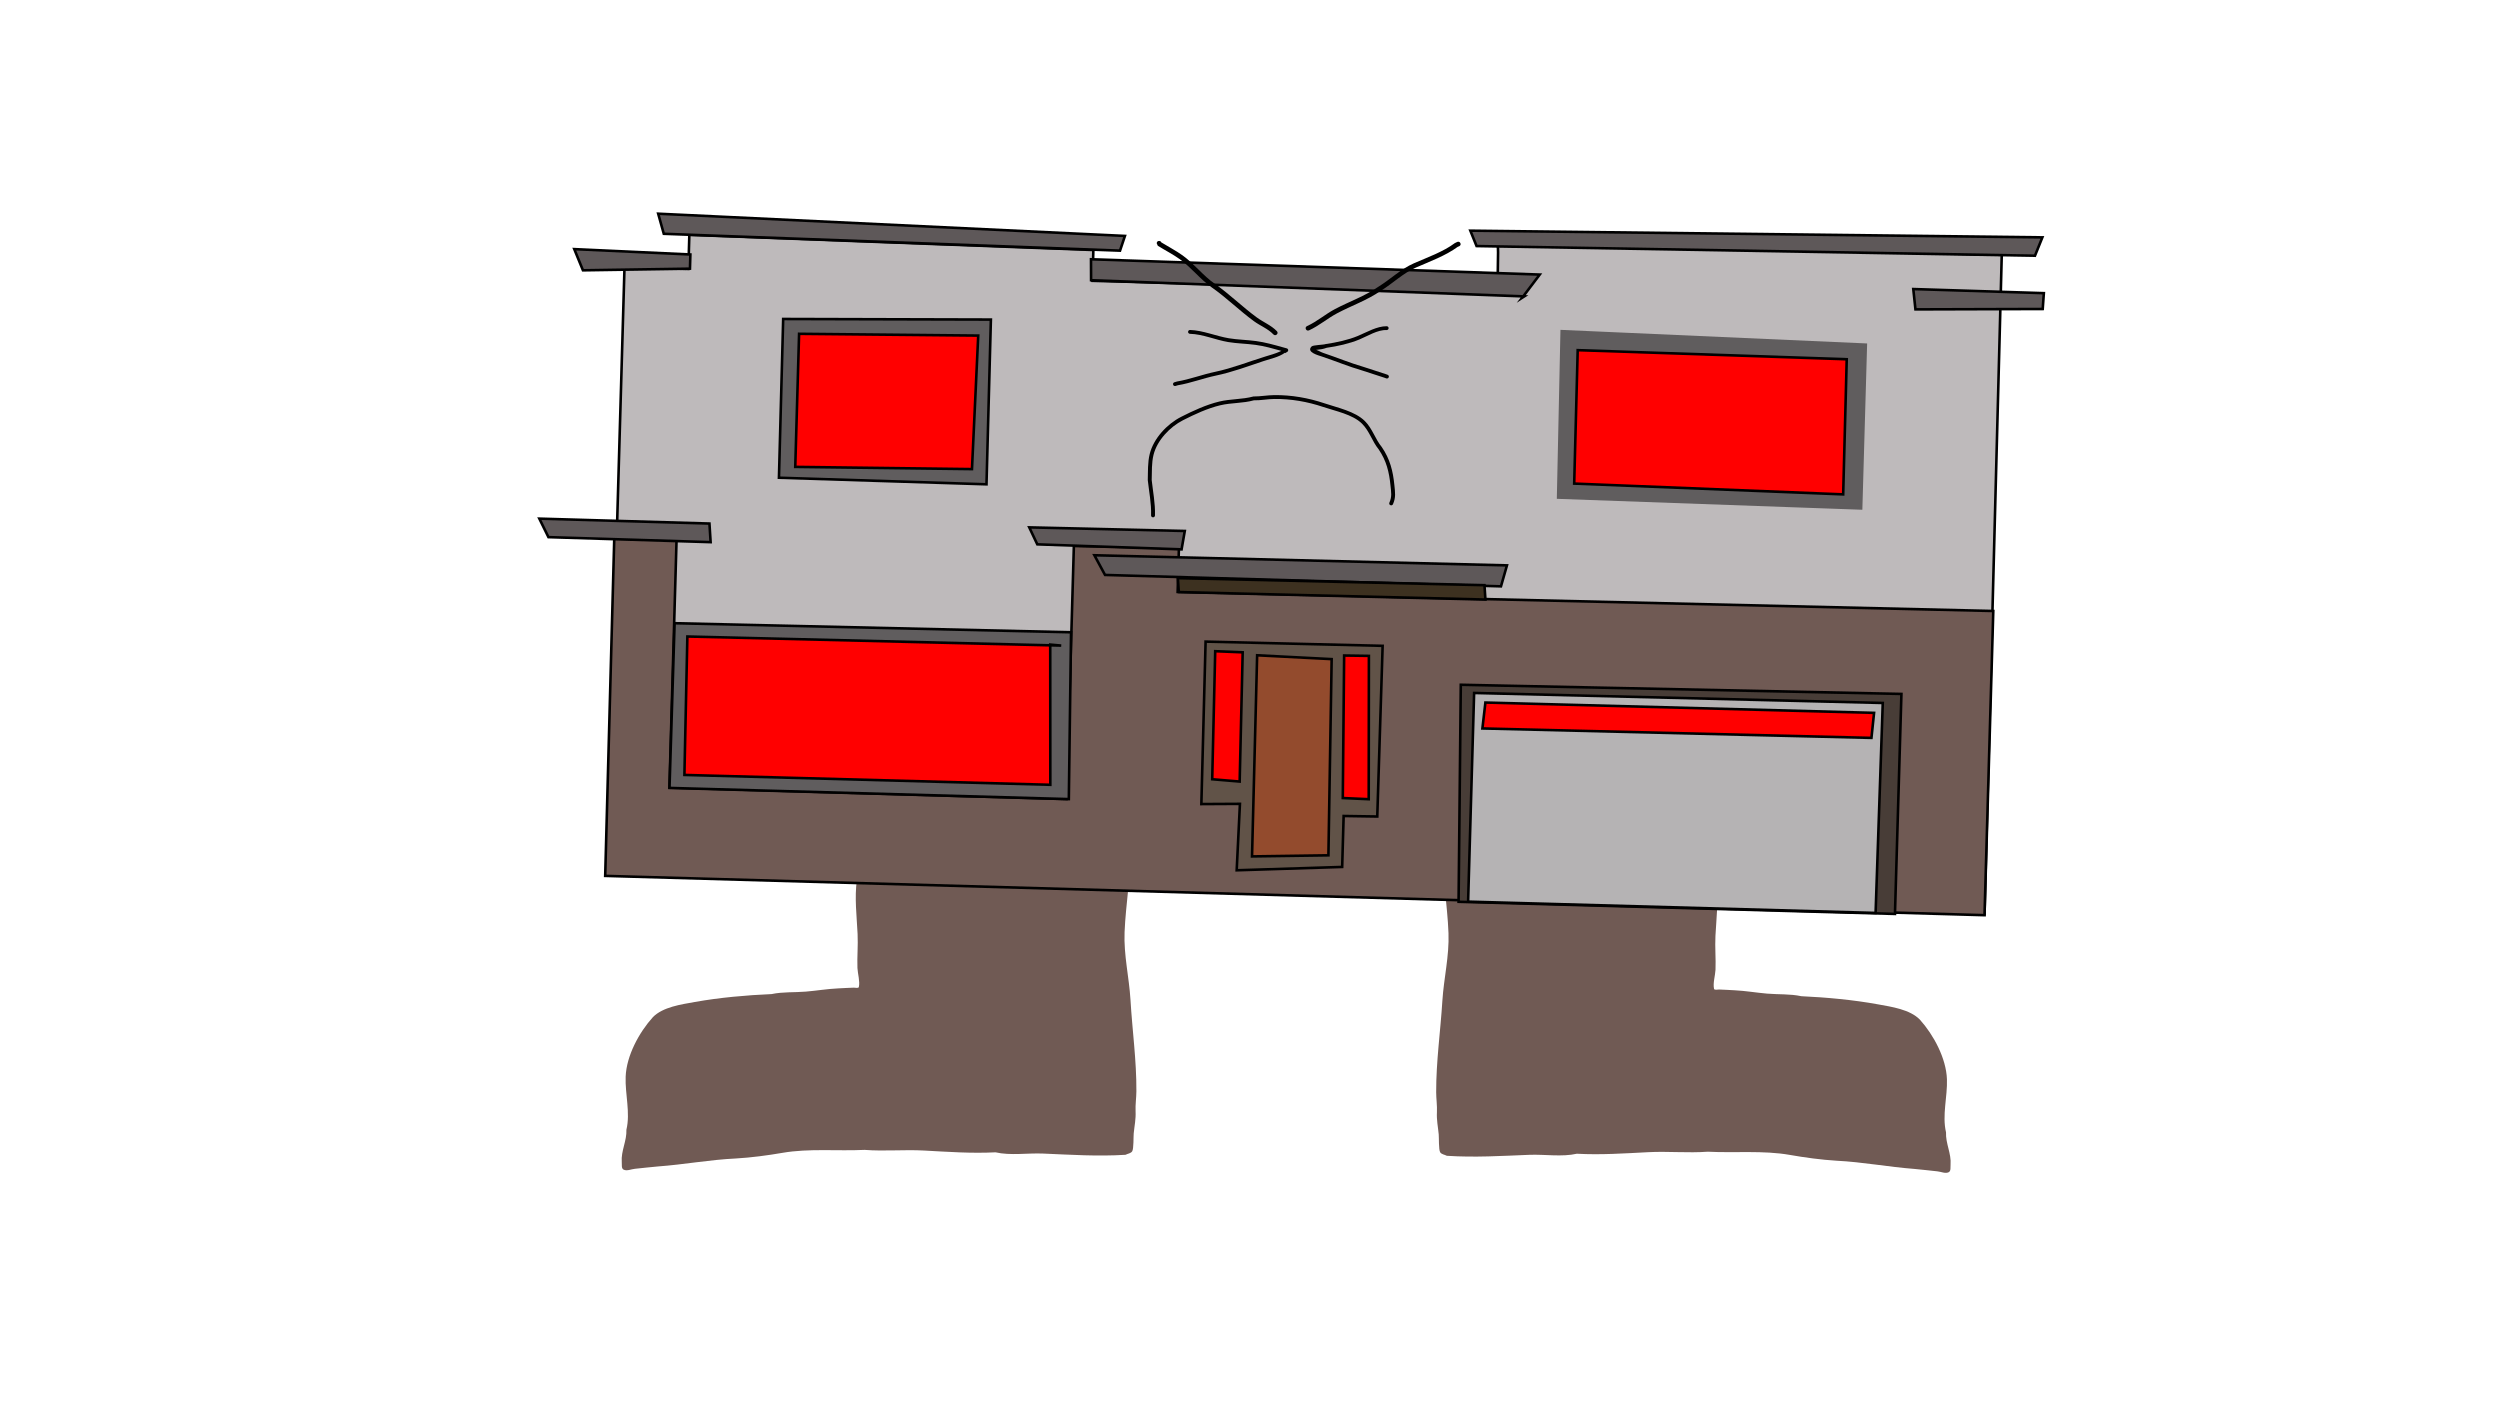 <svg version="1.1" xmlns="http://www.w3.org/2000/svg" xmlns:xlink="http://www.w3.org/1999/xlink" width="959.459" height="539.039" viewBox="0,0,959.459,539.039"><g transform="translate(159.73,89.52)"><g data-paper-data="{&quot;isPaintingLayer&quot;:true}" fill-rule="nonzero" stroke-linejoin="miter" stroke-miterlimit="10" stroke-dasharray="" stroke-dashoffset="0" style="mix-blend-mode: normal"><path d="M-159.73,449.52v-539.039h959.459v539.039z" fill="none" stroke="#f00000" stroke-width="0" stroke-linecap="butt"/><path d="M169.234,202.31c-1.596,0.075 -1.67,-1.493 -1.67,-1.493l0.26,-1.285c1.447,-1.912 1.136,-4.892 1.366,-7.201c0.438,-4.409 2.565,-11.467 0.364,-15.766c-0.567,-1.107 -1.443,-2.327 -2.351,-3.504l-1.722,-1.228c-0.385,-0.27 -0.645,-0.704 -0.668,-1.205c-0.04,-0.866 0.641,-1.601 1.523,-1.643l2.343,-0.109c2.008,-0.094 4.017,-0.188 6.025,-0.281c3.588,-0.167 6.997,-1.024 10.534,-1.475c3.646,-0.466 7.4,-0.194 11.061,-0.548c11.526,-1.115 23.73,-2.181 35.217,-0.612c7.872,0.536 15.718,0.874 23.58,1.197c3.939,0.162 7.901,-0.37 11.806,0.186c2.186,0.312 8.208,-0.519 9.727,1.4c0.809,1.022 0.502,2.562 0.474,3.858c-0.066,3.073 -1.018,6.929 -1.561,10.038c-0.957,5.637 -1.221,11.42 -1.86,17.098c-0.344,3.054 0.327,6.546 0.47,9.612c0.402,8.6 1.163,17.062 -0.157,25.536c0.492,11.026 -1.69,22.308 -2.131,33.336c-0.352,8.804 1.741,17.299 2.265,25.938c0.684,11.685 2.342,23.363 2.268,35.127c-0.016,2.572 -0.428,5.073 -0.311,7.654c0.144,3.147 -0.412,5.414 -0.715,8.504c-0.127,1.293 0.028,5.844 -0.571,6.855c-0.493,0.831 -1.723,0.914 -2.584,1.371c-10.814,0.661 -20.923,-0.019 -31.681,-0.476c-5.866,-0.249 -12.503,0.841 -18.202,-0.475c-9.121,0.473 -18.284,-0.185 -27.45,-0.685c-7.61,-0.415 -15.106,0.338 -22.791,-0.251c-10.282,0.5 -21.329,-0.628 -31.495,1.13c-5.777,0.999 -12.092,1.836 -17.9,2.17c-10.1,0.472 -19.896,2.331 -29.99,3.064c-2.925,0.213 -5.833,0.637 -8.752,0.895c-1.454,0.128 -3.077,0.979 -4.369,0.313c-0.9,-0.464 -0.609,-1.923 -0.69,-2.919c-0.343,-4.169 1.972,-8.17 1.781,-12.383c1.575,-6.539 -0.542,-13.675 -0.288,-20.355c0.308,-8.083 5.184,-17.031 10.463,-22.865c3.837,-3.905 10.864,-4.876 16.116,-5.817c9.481,-1.7 19.788,-2.61 29.422,-3.026c4.291,-0.91 8.756,-0.587 13.119,-0.947c4.171,-0.344 8.193,-1.043 12.407,-1.24c2.007,-0.094 4.017,-0.227 6.025,-0.281c0.656,-0.018 1.811,0.348 1.949,-0.282c0.469,-2.141 -0.434,-5.042 -0.547,-7.261c-0.159,-4.357 0.271,-8.558 0.062,-13.032c-0.313,-6.69 -1.242,-14.081 -0.268,-20.716c0.732,-4.986 1.544,-9.743 1.287,-14.922c-0.047,-1.31 0.396,-2.594 0.509,-3.9c0.653,-7.505 -1.635,-15.175 -0.725,-22.71c0.267,-2.21 0.615,-4.406 0.911,-6.601c-0.11,0.246 -0.232,0.489 -0.368,0.729c-0.031,0.4 -0.235,1.425 -1.518,1.485z" data-paper-data="{&quot;index&quot;:null}" fill="#705a54" stroke="none" stroke-width="0.5" stroke-linecap="butt"/><path d="M499.013,203.021c-1.283,-0.064 -1.484,-1.09 -1.514,-1.49c-0.135,-0.24 -0.256,-0.484 -0.366,-0.73c0.289,2.196 0.63,4.392 0.89,6.603c0.886,7.538 -1.426,15.2 -0.796,22.707c0.109,1.306 0.548,2.593 0.497,3.902c-0.274,5.178 0.524,9.937 1.24,14.926c0.953,6.638 0,14.026 -0.334,20.715c-0.223,4.473 0.194,8.675 0.021,13.032c-0.12,2.219 -1.033,5.118 -0.57,7.26c0.136,0.631 1.292,0.269 1.948,0.289c2.008,0.061 4.018,0.2 6.024,0.301c4.213,0.21 8.232,0.922 12.403,1.279c4.361,0.374 8.828,0.065 13.116,0.989c9.633,0.447 19.938,1.389 29.413,3.12c5.249,0.958 12.273,1.952 16.098,5.868c5.26,5.851 10.108,14.814 10.39,22.898c0.233,6.681 -1.906,13.81 -0.352,20.354c-0.204,4.212 2.098,8.22 1.742,12.388c-0.085,0.996 0.202,2.456 -0.7,2.917c-1.294,0.662 -2.914,-0.194 -4.368,-0.327c-2.919,-0.267 -5.825,-0.7 -8.749,-0.922c-10.091,-0.765 -19.881,-2.655 -29.98,-3.159c-5.807,-0.352 -12.119,-1.209 -17.893,-2.226c-10.161,-1.79 -21.211,-0.697 -31.492,-1.23c-7.687,0.564 -15.18,-0.212 -22.792,0.179c-9.168,0.471 -18.333,1.1 -27.452,0.598c-5.703,1.298 -12.337,0.187 -18.203,0.418c-10.76,0.423 -20.871,1.071 -31.682,0.376c-0.86,-0.46 -2.089,-0.547 -2.579,-1.379c-0.596,-1.013 -0.426,-5.564 -0.549,-6.857c-0.294,-3.091 -0.842,-5.359 -0.688,-8.506c0.126,-2.581 -0.278,-5.083 -0.286,-7.655c-0.037,-11.764 1.658,-23.437 2.379,-35.119c0.552,-8.637 2.671,-17.125 2.348,-25.931c-0.405,-11.03 -2.552,-22.318 -2.025,-33.343c-1.293,-8.478 -0.505,-16.938 -0.076,-25.537c0.153,-3.065 0.834,-6.555 0.5,-9.611c-0.621,-5.68 -0.867,-11.464 -1.806,-17.104c-0.532,-3.11 -1.473,-6.97 -1.529,-10.043c-0.024,-1.295 -0.326,-2.837 0.486,-3.856c1.524,-1.914 7.544,-1.064 9.731,-1.369c3.906,-0.544 7.867,0 11.806,-0.149c7.864,-0.298 15.711,-0.612 23.584,-1.123c11.492,-1.533 23.693,-0.428 35.215,0.724c3.659,0.366 7.415,0.106 11.059,0.584c3.535,0.463 6.942,1.331 10.529,1.509c2.008,0.1 4.016,0.2 6.024,0.301l2.343,0.117c0.881,0.044 1.561,0.782 1.518,1.647c-0.025,0.501 -0.286,0.934 -0.672,1.203l-1.726,1.223c-0.912,1.174 -1.792,2.391 -2.362,3.496c-2.215,4.291 -0.11,11.357 0.314,15.767c0.222,2.31 -0.098,5.289 1.343,7.205l0.256,1.285c0,0 -0.078,1.568 -1.674,1.488z" fill="#705a54" stroke="none" stroke-width="0.5" stroke-linecap="butt"/><g><g stroke-width="1" stroke-linecap="round"><path d="M73.297,243.608l6.645,-230.613l24.509,0.706l0.377,-13.093l155.053,5.82l-0.341,11.826l155.442,4.267l0.223,-15.211l-0.092,-3.258l193.398,4.22l-6.604,253.103l-528.673,-15.064z" fill="#bebabb" stroke="#000000"/><path d="M292.718,120.79l-0.054,1.858l-0.055,1.901l-0.377,13.093l313.027,7.328l-3.364,116.743l-529.361,-15.083l3.509,-130.73l23.886,1.407l-2.75,95.455l152.426,4.392l2.799,-97.145z" fill="#705a54" stroke="#000000"/><path d="M235.282,112.878l59.69,1.382l-1.236,7.066l-55.371,-1.934z" fill="#5e5859" stroke="#000000"/><path d="M260.277,123.575l158.336,3.886l-2.298,8.05l-151.953,-4.378z" fill="#5e5859" stroke="#000000"/><path d="M400.047,256.574l0.851,-83.293l169.105,3.52l-2.476,84.43z" fill="#483d37" stroke="#000000"/><path d="M403.706,256.51l2.307,-80.081l156.831,3.842l-2.752,80.576z" fill="#b5b3b4" stroke="#000000"/><path d="M558.499,193.673l-149.306,-3.626l1.147,-9.943l149.168,3.96z" fill="#ff0000" stroke="#000000"/><path d="M314.888,244.482l1.251,-25.496l-14.806,0.081l1.624,-62.347l67.946,1.62l-2.06,65.504l-12.904,-0.203l-0.563,19.556z" fill="#615348" stroke="#000000"/><path d="M320.779,239.155l1.96,-77.187l28.6,1.472l-1.246,75.296z" fill="#934b2d" stroke="#000000"/><path d="M305.496,209.541l1.152,-49.14l10.547,0.434l-1.165,49.593z" fill="#ff0000" stroke="#000000"/><path d="M355.61,216.755l0.52,-54.701l9.499,0.144l-0.067,55.006z" fill="#ff0000" stroke="#000000"/><path d="M250.465,217.161l-153.252,-4.286l1.953,-63.217l152.155,3.476z" fill="#605d5e" stroke="#000000"/><path d="M243.33,157.864l0.034,53.809l-140.43,-3.787l1.135,-53.127l143.475,3.486z" fill="#ff0000" stroke="#000000"/><path d="M139.217,93.827l1.623,-60.925l79.717,0.222l-1.69,63.225z" fill="#605d5e" stroke="#000000"/><path d="M145.475,89.664l1.472,-51.075l68.749,0.684l-2.4,51.243z" fill="#ff0000" stroke="#000000"/><path d="M438.259,101.439l1.378,-63.849l116.698,5.178l-1.81,62.832z" fill="#605d5e" stroke="#605d5e"/><path d="M444.42,96.074l1.343,-51.209l103.25,3.494l-1.362,51.856z" fill="#ff0000" stroke="#000000"/><path d="M425.238,24.241l-166.231,-6.216l-0.032,-8.04l172.214,5.87l-6.724,8.882z" fill="#5e5859" stroke="#000000"/><path d="M404.568,-0.989l219.529,2.565l-2.843,7.049l-214.301,-3.711z" fill="#5e5859" stroke="#000000"/><path d="M270.11,6.676l-175.086,-6.471l-2.154,-7.712l179.133,8.533z" fill="#5e5859" stroke="#000000"/><path d="M624.229,29.067l-48.842,0.149l-0.831,-7.803l50.112,1.574z" fill="#5e5859" stroke="#000000"/><path d="M112.998,118.55l-62.245,-1.923l-3.491,-7.102l65.282,1.881z" fill="#5e5859" stroke="#000000"/><path d="M105.066,13.59l-41.068,0.632l-3.329,-8.135l44.554,2.062z" fill="#5e5859" stroke="#000000"/><path d="M292.677,137.708l-0.372,-5.347l117.677,2.702l0.367,5.519z" fill="#3d3120" stroke="#000000"/></g><path d="M285.137,2.957c0.503,0.015 0.723,0.292 0.819,0.54c2.698,1.668 5.622,3.164 8.184,5.008c4.419,3.179 7.805,7.735 12.267,10.83c5.733,3.995 10.587,8.867 16.188,12.962c2.549,1.864 5.515,3 7.717,5.279c0,0 0.631,0.657 -0.037,1.276c-0.668,0.619 -1.299,-0.037 -1.299,-0.037c-2.09,-2.188 -5.019,-3.275 -7.459,-5.056c-5.6,-4.088 -10.445,-8.96 -16.173,-12.951c-4.465,-3.124 -7.865,-7.667 -12.299,-10.852c-2.642,-1.898 -5.675,-3.422 -8.435,-5.158l-0.418,-0.963c0,0 0.026,-0.902 0.944,-0.876z" fill="#000000" stroke="none" stroke-width="0.5" stroke-linecap="butt"/><path d="M400.732,3.782c0.387,0.819 -0.446,1.198 -0.446,1.198l-0.563,0.234c-4.612,3.39 -10.785,5.659 -16.048,7.949c-4.916,2.139 -8.921,6.127 -13.451,8.909c-5.313,3.684 -11.106,5.634 -16.782,8.64c-3.701,1.96 -6.973,4.801 -10.765,6.545c0,0 -0.833,0.38 -1.22,-0.439c-0.387,-0.819 0.446,-1.198 0.446,-1.198c3.761,-1.698 7.006,-4.558 10.667,-6.496c5.625,-2.979 11.373,-4.907 16.637,-8.554c4.617,-2.838 8.685,-6.856 13.697,-9.044c5.119,-2.235 11.258,-4.412 15.712,-7.751l0.896,-0.431c0,0 0.833,-0.38 1.22,0.439z" fill="#000000" stroke="none" stroke-width="0.5" stroke-linecap="butt"/><path d="M282.758,109.014c-0.75,-0.022 -0.728,-0.758 -0.728,-0.758l0.004,-0.125c0.14,-4.45 -0.778,-8.931 -1.263,-13.373c0.092,-3.31 -0.064,-6.841 0.746,-10.079c1.495,-5.972 6.654,-11.468 12.037,-14.213c4.581,-2.336 9.702,-4.696 14.712,-5.894c4.282,-1.024 8.774,-0.771 13.031,-1.926c2.692,0.015 5.286,-0.498 7.981,-0.527c6.624,-0.072 13.094,1.065 19.288,3.142c4.976,1.687 11.724,3.046 15.518,6.816c2.932,2.913 3.949,6.91 6.49,9.969c3.164,4.623 4.3,9.195 4.842,14.674c0.274,2.766 0.604,4.643 -0.544,7.251c0,0 -0.298,0.676 -0.986,0.382c-0.688,-0.294 -0.39,-0.969 -0.39,-0.969c1.043,-2.359 0.677,-4.003 0.428,-6.523c-0.515,-5.21 -1.55,-9.536 -4.556,-13.941c-2.495,-3.056 -3.498,-6.974 -6.394,-9.854c-3.574,-3.554 -10.194,-4.82 -14.892,-6.411c-6.044,-2.026 -12.333,-3.135 -18.798,-3.062c-2.625,0.03 -5.167,0.579 -7.79,0.515c-4.195,1.177 -8.64,0.897 -12.872,1.897c-4.888,1.154 -9.908,3.492 -14.374,5.769c-4.999,2.549 -9.894,7.692 -11.272,13.256c-0.77,3.107 -0.609,6.497 -0.705,9.671c0.489,4.483 1.383,8.977 1.264,13.473l-0.004,0.125c0,0 -0.021,0.736 -0.771,0.715z" fill="#000000" stroke="none" stroke-width="0.5" stroke-linecap="butt"/><path d="M290.494,58.106c-0.216,-0.706 0.502,-0.917 0.502,-0.917l1.015,-0.298c4.956,-0.836 9.661,-2.671 14.589,-3.706c6.638,-1.393 12.817,-3.889 19.275,-5.876c1.863,-0.573 3.799,-1.088 5.578,-1.89c0.182,-0.082 0.377,-0.189 0.577,-0.284c-3.299,-0.921 -6.517,-1.838 -9.934,-2.302c-3.472,-0.473 -7.017,-0.503 -10.474,-1.08c-4.809,-0.802 -9.766,-3.043 -14.648,-3.157c0,0 -0.75,-0.022 -0.728,-0.758c0.021,-0.736 0.771,-0.715 0.771,-0.715c4.985,0.166 9.965,2.367 14.874,3.18c3.436,0.57 6.96,0.601 10.41,1.07c3.568,0.487 6.927,1.449 10.377,2.411l1.429,0.395c0.332,0.084 0.572,0.385 0.562,0.735c-0.008,0.265 -0.157,0.493 -0.375,0.617l-0.825,0.485l-0.084,-0.137c-2.405,1.704 -5.428,2.26 -8.272,3.208c-6.054,2.019 -11.933,4.224 -18.198,5.538c-4.918,1.032 -9.612,2.871 -14.559,3.699l-0.926,0.275c0,0 -0.718,0.212 -0.934,-0.494z" fill="#000000" stroke="none" stroke-width="0.5" stroke-linecap="butt"/><path d="M373.242,55.254c-0.257,0.692 -0.962,0.438 -0.962,0.438l-0.738,-0.266c-2.815,-0.881 -5.608,-1.782 -8.412,-2.732c-5.277,-1.526 -10.33,-3.643 -15.5,-5.374c-1.428,-0.478 -6.138,-1.672 -4.014,-3.851c0.598,-0.614 4.475,-0.596 5.465,-0.951c4.056,-0.597 8.542,-1.538 12.334,-3.117c3.372,-1.404 7.305,-3.765 11.045,-3.719c0,0 0.75,0.022 0.728,0.758c-0.021,0.736 -0.771,0.715 -0.771,0.715c-3.382,-0.177 -7.375,2.341 -10.417,3.603c-3.849,1.597 -8.428,2.614 -12.55,3.188c-1.325,0.479 -2.412,0.654 -3.81,0.785c-0.081,0.008 -0.193,0.003 -0.318,-0.009c0.961,0.304 1.85,0.889 2.791,1.204c5.161,1.728 10.205,3.84 15.473,5.365c2.814,0.953 5.613,1.862 8.44,2.741l0.769,0.276c0,0 0.705,0.253 0.447,0.945z" fill="#000000" stroke="none" stroke-width="0.5" stroke-linecap="butt"/></g></g></g></svg><!--rotationCenter:479.72973:269.5195193292019-->
